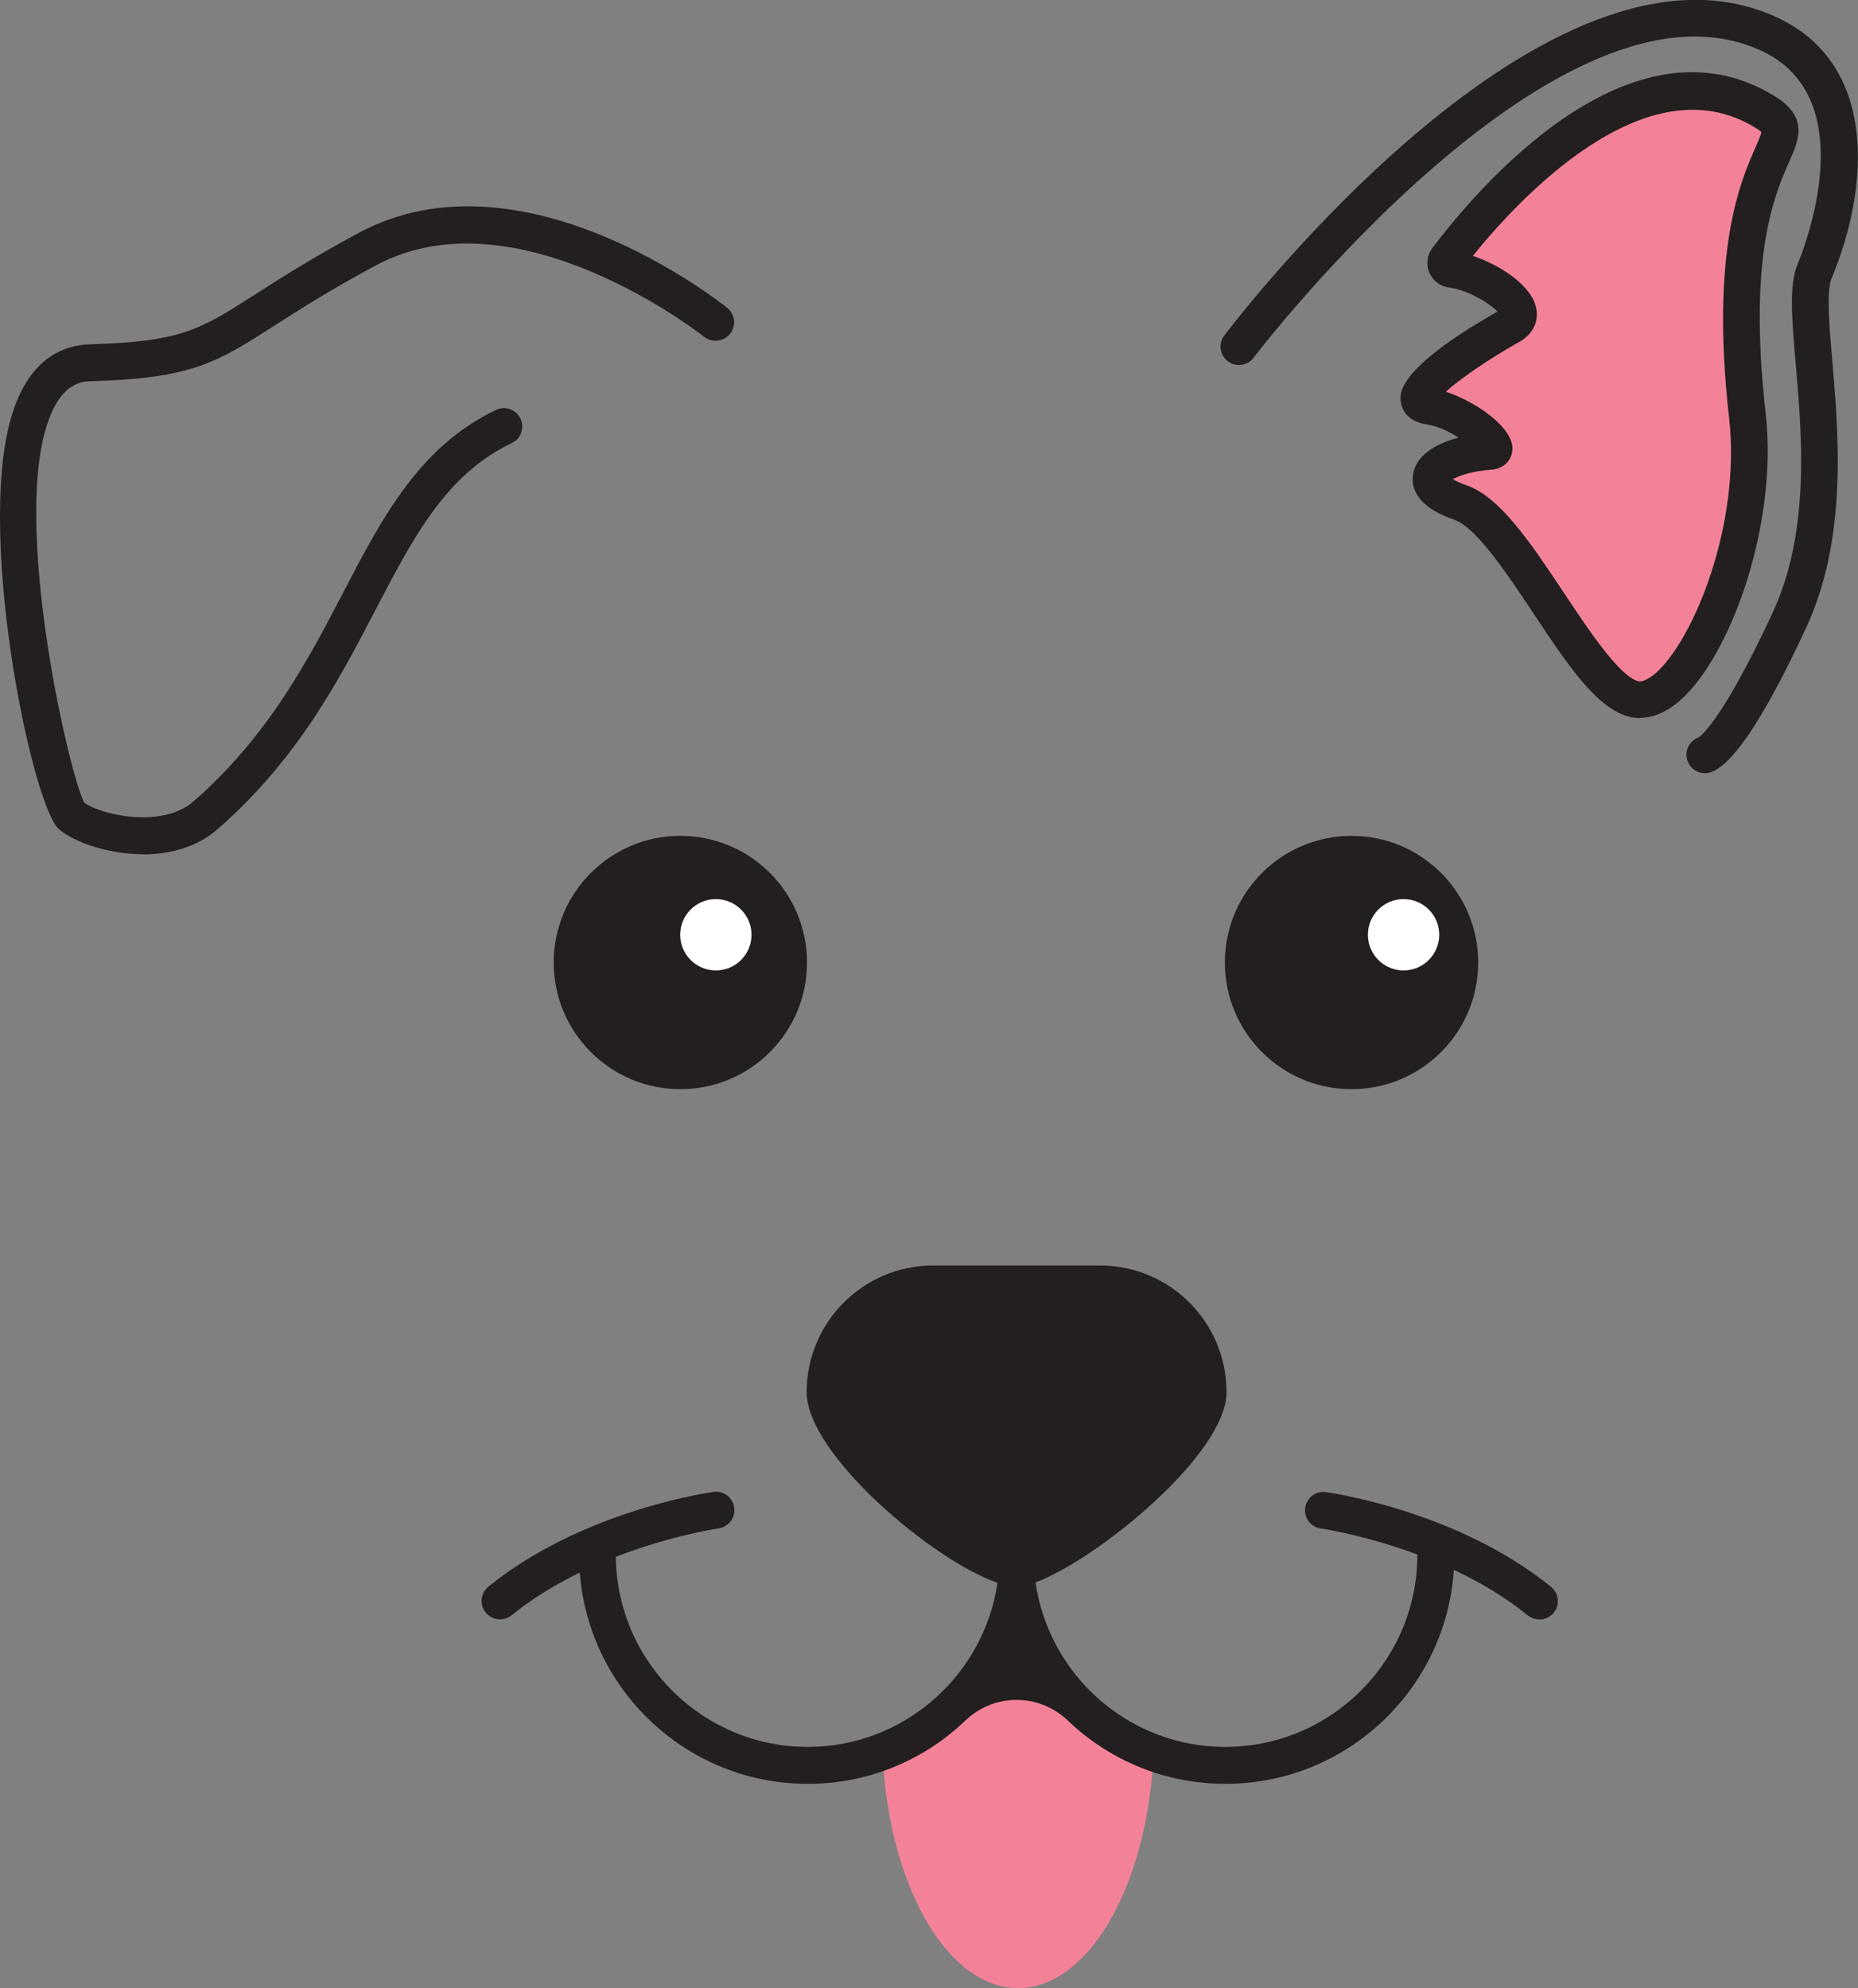 <?xml version="1.0" encoding="UTF-8"?>
<svg id="Layer_1" data-name="Layer 1" xmlns="http://www.w3.org/2000/svg" viewBox="0 0 101.07 108.15">
  <rect x="0" y="0" width="101.07" height="108.15" fill="#808080" stroke="none"/>
  <defs>
    <style>
      .cls-1 {
        fill: #f38299;
      }

      .cls-1, .cls-2, .cls-3 {
        stroke-width: 0px;
      }

      .cls-2 {
        fill: #fff;
      }

      .cls-3 {
        fill: #231f20;
      }
    </style>
  </defs>
  <path class="cls-1" d="M62.74,95.64c-.39,7.03-3.54,12.51-7.36,12.51s-6.98-5.48-7.36-12.51c-.03-.48,7.19-7.25,7.19-7.25,0,0,7.56,6.78,7.53,7.26Z"/>
  <circle class="cls-3" cx="37.01" cy="52.36" r="6.89"/>
  <circle class="cls-3" cx="73.52" cy="52.36" r="6.89"/>
  <circle class="cls-2" cx="38.94" cy="50.85" r="1.94"/>
  <circle class="cls-2" cx="76.35" cy="50.85" r="1.94"/>
  <path class="cls-3" d="M83.73,88.09c-.22,0-.44-.07-.63-.22-4.65-3.77-11.19-4.71-11.25-4.72-.55-.08-.93-.58-.85-1.13.08-.55.58-.93,1.13-.85.29.04,7.14,1.02,12.24,5.15.43.35.5.98.15,1.41-.2.24-.49.37-.78.37Z"/>
  <path class="cls-3" d="M78.1,83.58c-.55,0-1,.45-1,1,0,5.76-4.69,10.45-10.45,10.45-5.25,0-9.59-3.9-10.32-8.95,3.31-1.22,10.39-6.96,10.39-10.35,0-3.81-3.09-6.89-6.89-6.89h-9.06c-3.81,0-6.89,3.09-6.89,6.89,0,3.41,6.95,9.21,10.38,10.37-.74,5.04-5.08,8.93-10.32,8.93-5.72,0-10.38-4.63-10.44-10.34,3.02-1.17,5.55-1.54,5.59-1.55.55-.08.93-.58.85-1.13-.08-.55-.58-.93-1.13-.85-.29.04-7.14,1.02-12.24,5.15-.43.35-.5.98-.15,1.41.2.24.49.37.78.37.22,0,.44-.07.63-.22,1.16-.94,2.44-1.71,3.71-2.32.49,6.42,5.86,11.49,12.4,11.49,3.33,0,6.35-1.31,8.58-3.45,1.56-1.49,4-1.49,5.56,0,2.23,2.14,5.26,3.45,8.58,3.45,6.86,0,12.45-5.58,12.45-12.45,0-.55-.45-1-1-1Z"/>
  <path class="cls-3" d="M7.79,46.47c-1.97,0-3.84-.7-4.6-1.38-1.48-1.34-4.68-16.76-2.39-22.98,1-2.73,2.77-3.34,4.08-3.38,4.98-.14,6-.79,9.01-2.72,1.36-.87,3.06-1.96,5.62-3.34,8.86-4.76,19.6,3.72,20.05,4.08.43.35.5.97.15,1.41-.34.43-.98.5-1.41.16-.1-.08-10.17-8.01-17.86-3.88-2.5,1.34-4.16,2.41-5.49,3.26-3.18,2.04-4.5,2.88-10.03,3.04-.53.01-1.31.17-1.95,1.37-2.67,5.01.76,19.97,1.61,21.55.84.64,4.2,1.45,5.94-.06,4.07-3.55,6.23-7.69,8.14-11.35,2.13-4.09,4.14-7.95,8.32-9.95.5-.24,1.09-.03,1.33.47.24.5.03,1.1-.47,1.33-3.58,1.71-5.35,5.12-7.41,9.07-1.99,3.82-4.24,8.14-8.6,11.94-1.15,1-2.63,1.37-4.06,1.37Z"/>
  <g>
    <path class="cls-3" d="M92.74,42.06c-.52,0-.95-.4-1-.92-.04-.46.25-.88.67-1.03.2-.14,1.43-1.2,4.03-6.81,2.03-4.38,1.58-9.66,1.24-13.52-.21-2.48-.37-4.26.1-5.4.38-.91,3.56-9-1.91-11.59-10.96-5.18-27.51,16.45-27.68,16.67-.33.44-.96.53-1.4.19-.44-.33-.53-.96-.19-1.4.72-.95,17.71-23.14,30.13-17.27,5.43,2.57,4.96,9.24,2.9,14.17-.28.68-.13,2.51.04,4.46.35,4.08.83,9.67-1.42,14.54-2.39,5.15-4.21,7.8-5.43,7.91-.03,0-.06,0-.08,0ZM92.66,40.06h0,0ZM92.66,40.06h0,0Z"/>
    <g>
      <path class="cls-1" d="M78.94,14.66c-.27-.03-.39-.35-.23-.56,1.91-2.54,10.04-12.45,17.28-8.01,2.85,1.74-2.62,1.78-.94,16.55.83,7.29-3.36,16.13-6.18,15.39s-6.39-9.63-9.43-10.68-1.33-2.58,1.61-2.79c.94-.07-1.35-2.16-3.28-2.44-2.13-.31,2.09-3.11,4.4-4.4,1.54-.86-1.4-2.81-3.22-3.05Z"/>
      <path class="cls-3" d="M89.21,39.06c-.22,0-.42-.03-.59-.07-1.78-.46-3.37-2.86-5.21-5.63-1.38-2.08-3.09-4.66-4.29-5.08-2.04-.7-2.35-1.71-2.26-2.43.14-1.06,1.21-1.71,2.48-2.04-.5-.33-1.13-.63-1.72-.72-1.11-.16-1.36-.87-1.41-1.17-.08-.45-.33-1.8,5.25-4.97-.43-.45-1.62-1.18-2.64-1.31h0c-.47-.06-.88-.37-1.07-.81-.19-.44-.12-.96.17-1.34,2.38-3.16,10.74-13.08,18.6-8.27,1.88,1.15,1.34,2.38.81,3.57-.79,1.79-2.26,5.11-1.28,13.71.68,6.02-1.91,13.21-4.68,15.62-.83.72-1.57.93-2.15.93ZM79.03,26.07c.15.09.38.2.74.33,1.84.63,3.52,3.17,5.31,5.86,1.34,2.02,3.01,4.53,4.04,4.8.2.05.55-.11.93-.43,2.07-1.8,4.66-8.1,4.01-13.88-1.04-9.14.64-12.93,1.44-14.75.13-.29.28-.64.32-.81-.05-.05-.15-.13-.35-.25-5.95-3.65-12.94,3.99-15.35,6.98,1.49.5,3.21,1.61,3.45,2.86.14.73-.2,1.41-.91,1.81-1.76.99-3.26,2.04-4.01,2.72,1.67.55,3.67,1.96,3.62,3.12-.02.62-.49,1.08-1.15,1.12-1.07.08-1.76.33-2.09.52ZM79.07,13.67h0,0Z"/>
    </g>
  </g>
</svg>